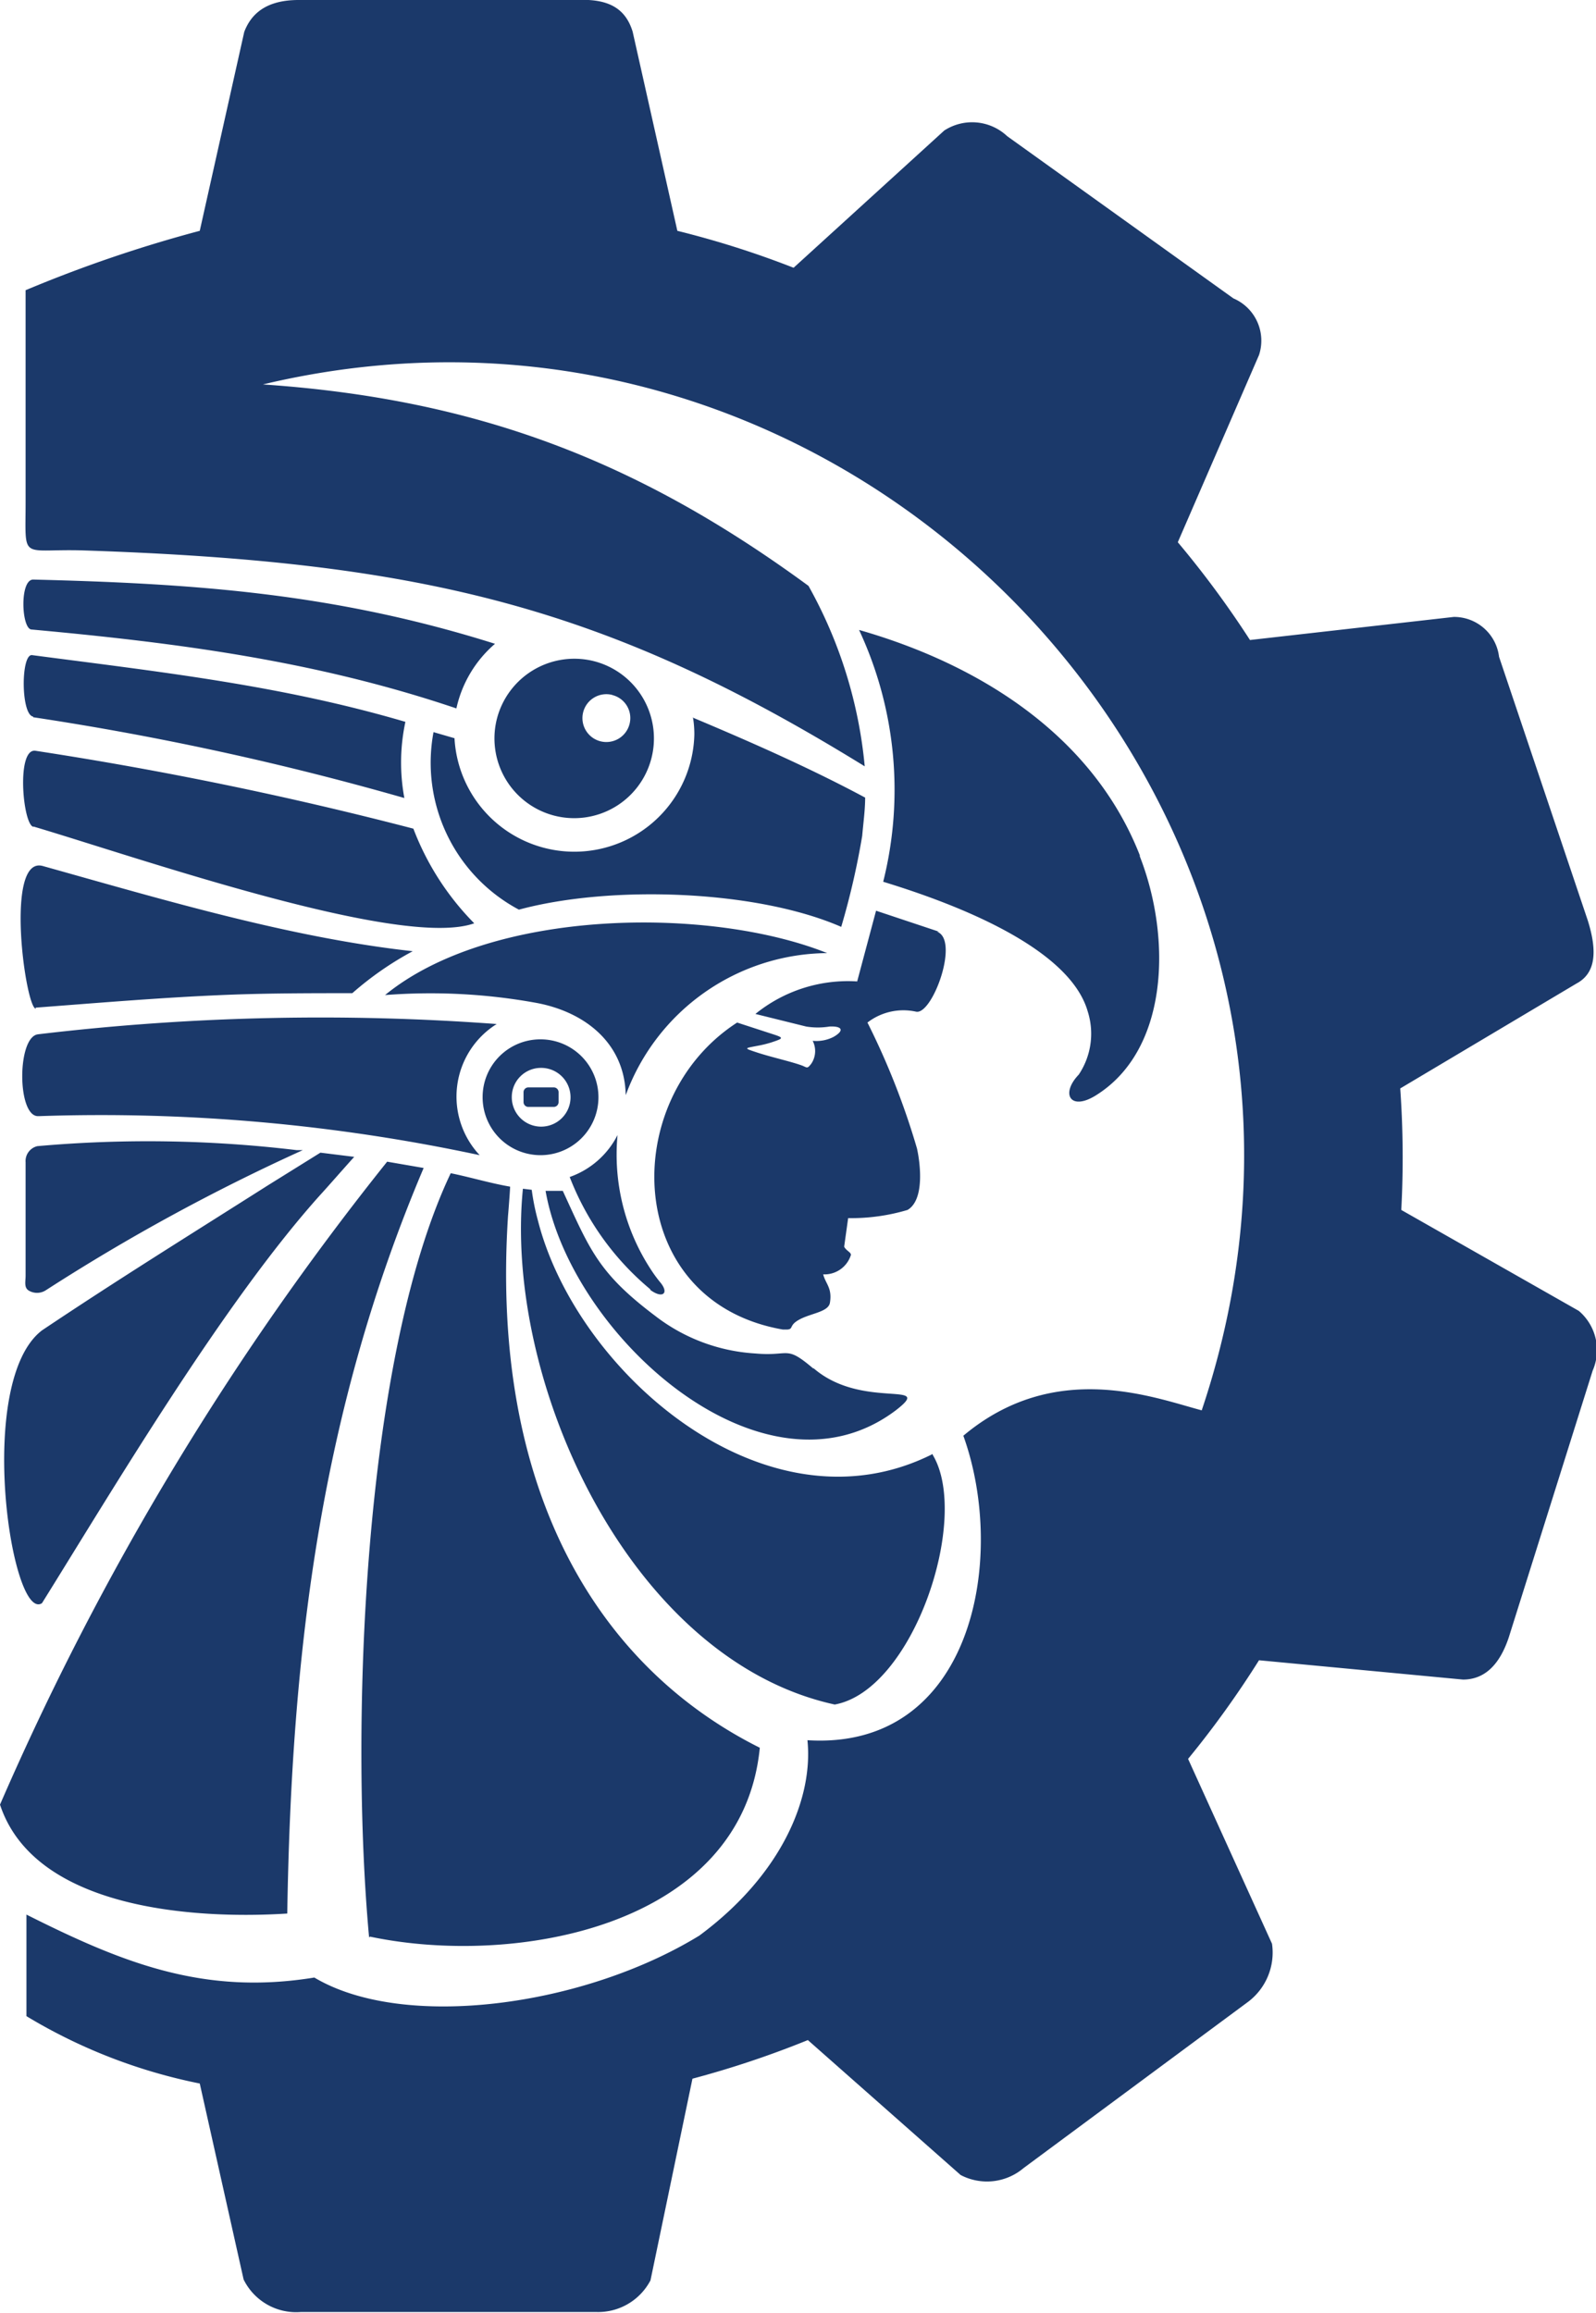 <svg xmlns="http://www.w3.org/2000/svg" viewBox="0 0 76.06 110.22"><defs><style>.cls-1{fill:#1b396a;fill-rule:evenodd;}</style></defs><g id="Capa_2" data-name="Capa 2"><g id="Layer_1" data-name="Layer 1"><path class="cls-1" d="M9.52,11a63.86,63.86,0,0,0-8.3,2.83V23.91c0,2.88-.28,2.23,2.74,2.32,16.3.54,25,2.73,37.25,10.29a21.72,21.72,0,0,0-2.68-8.6c-8.18-6-15.88-8.91-26-9.6C41.14,11.5,66.79,38.9,57.27,67.21c-2.3-.61-7-2.45-11.36,1.21,2.11,5.87.42,15-7.43,14.51.28,2.71-1.18,6.37-5.15,9.31-5.53,3.39-14.09,4.54-18.35,2-5.28.86-9.14-.7-13.72-3v4.84a25.75,25.75,0,0,0,8.26,3.21l2.09,9.34a2.79,2.79,0,0,0,2.72,1.55h14.1A2.82,2.82,0,0,0,31,108.67l2-9.61a46.09,46.09,0,0,0,5.5-1.84l7.28,6.43a2.7,2.7,0,0,0,3-.33l10.71-7.93a2.94,2.94,0,0,0,1.13-2.76l-4-8.81A46,46,0,0,0,60,79.12l9.72.92c1,0,1.73-.66,2.18-2l4-12.72a2.45,2.45,0,0,0-.66-2.85l-8.46-4.81a46.59,46.59,0,0,0-.05-5.79l8.4-5c.92-.49,1-1.53.54-3L71.44,31.3a2.16,2.16,0,0,0-2.16-1.9l-9.71,1.1a46.27,46.27,0,0,0-3.44-4.66L60,16.92a2.19,2.19,0,0,0-1.22-2.7L48,6.49a2.44,2.44,0,0,0-3-.27l-7.18,6.54A44.57,44.57,0,0,0,32.28,11L30.15,1.51C29.81.4,29-.07,27.5,0H14.23c-1.57,0-2.27.68-2.59,1.52L9.52,11ZM25.18,51.82h1.21a.23.23,0,0,1,.23.23v.47a.23.23,0,0,1-.23.23H25.18a.23.23,0,0,1-.23-.23v-.47a.23.23,0,0,1,.23-.23Zm3.17-20.3a3.8,3.8,0,1,1-4.66,2.7,3.81,3.81,0,0,1,4.66-2.7Zm.82,1.6A1.13,1.13,0,0,1,30,34.51a1.14,1.14,0,1,1-.81-1.39ZM25.78,49.53A2.76,2.76,0,1,1,23,52.28a2.75,2.75,0,0,1,2.75-2.75Zm0,1.36a1.4,1.4,0,1,1-1.39,1.39,1.39,1.39,0,0,1,1.39-1.39ZM33,34.19c2.76,1.16,5.6,2.41,8.23,3.82,0,.6-.09,1.22-.14,1.82a36.51,36.51,0,0,1-1,4.34c-4.06-1.77-11-2-15.36-.82a7.93,7.93,0,0,1-4.07-8.46l1,.29A5.72,5.72,0,0,0,33.09,35a4.93,4.93,0,0,0-.06-.78Zm-3.18,18c-.05-2.52-2-4-4.33-4.41a28.08,28.08,0,0,0-7.14-.36c5.06-4.14,15.47-4.24,21.07-2a10.32,10.32,0,0,0-9.6,6.77ZM1.51,30c-.49,0-.59-2.4.08-2.38,7.8.19,14.42.67,22,3.06a5.66,5.66,0,0,0-1.84,3.08C15.07,31.5,8.5,30.64,1.51,30Zm.07,4.15c-.59-.09-.59-3-.05-2.93,6.09.8,11.84,1.43,17.79,3.18a9.26,9.26,0,0,0-.05,3.63A139.93,139.93,0,0,0,1.58,34.18Zm0,5.25c-.5-.15-.81-3.78.12-3.62a178.42,178.42,0,0,1,18,3.71A13,13,0,0,0,22.6,44c-3.46,1.24-15.89-3.09-21-4.61Zm.13,8.67c-.49,0-1.51-7.31.33-6.8,5.79,1.62,11.81,3.42,17.63,4.06a15.3,15.3,0,0,0-2.88,2c-2,0-4,0-6,.08-3,.12-6.07.38-9.1.61Zm.1,5.12c-1,0-1-3.78,0-3.9a113.62,113.62,0,0,1,21.86-.49,4.08,4.08,0,0,0-.81,6.25,86.16,86.16,0,0,0-21-1.86Zm-.59,7.55V55.39a.73.73,0,0,1,.56-.77,59.48,59.48,0,0,1,12.36.19l.29,0A94.74,94.74,0,0,0,2.18,61.49a.77.77,0,0,1-.83,0c-.21-.15-.13-.43-.13-.69Zm29.77.7a13.08,13.08,0,0,1-3.84-5.35,4.07,4.07,0,0,0,2.28-2A10,10,0,0,0,31,60.47a6.76,6.76,0,0,0,.44.61c.48.55.14.83-.45.39ZM13.69,91.19C9.3,91.47,1.65,91,0,86A135.21,135.21,0,0,1,18.45,55.36l1.74.3c-4.91,11.57-6.3,23-6.5,35.53ZM2,76.4c-1.45.94-3.2-10.55,0-13C5.58,61,9,58.88,12.78,56.48l2.49-1.55,1.61.2c-.46.51-1.39,1.57-1.56,1.75C10.69,62,5.33,71.06,2,76.4Zm42.65-32c1.1.38-.22,4-1,3.81a2.8,2.8,0,0,0-2.31.52,35.58,35.58,0,0,1,2.36,6c.16.72.37,2.45-.45,2.93a9.4,9.4,0,0,1-2.83.39l-.19,1.36c.09.19.34.27.32.4a1.32,1.32,0,0,1-1.32.92c.12.46.44.65.32,1.36-.08.43-.88.49-1.43.78s-.28.46-.6.49l-.21,0c-7.62-1.33-7.88-10.95-2.18-14.63l1.75.57c.49.16.44.19-.1.37a5.35,5.35,0,0,1-.69.17c-.61.12-.67.1,0,.32s1.58.42,2.11.61c.27.1.26.19.47-.09a1.08,1.08,0,0,0,.06-1.08,1.78,1.78,0,0,0,1-.19c.55-.32.37-.52-.2-.49a3.48,3.48,0,0,1-1.11,0L36,48.32a7,7,0,0,1,4.85-1.55l.9-3.37,3,1ZM38.78,65.21c2.32,2,5.81.53,3.91,2C36.42,71.94,27.21,63.67,26,56.75h.82c1.29,2.8,1.69,3.91,4.38,5.94A8.64,8.64,0,0,0,36,64.5c1.66.15,1.42-.42,2.75.71Zm15.54-24.4c1.53,3.92,1.37,9.25-2.11,11.4-1.2.74-1.68-.08-.8-1a3.5,3.5,0,0,0,.43-3c-.91-3.22-6.91-5.32-9.75-6.19a18,18,0,0,0-1.15-12c5.7,1.63,11.13,5,13.38,10.74ZM17.59,92.33c-.9-9.75-.34-27.51,3.89-36.42.94.19,1.85.47,2.83.64,0,.16-.09,1.3-.1,1.4-.85,13.16,4.34,21.51,12,25.34-.84,8.55-11.67,10.46-18.58,9Zm26.86-23c1.81,3-.92,11.22-4.67,11.9C30,79.09,24,65.84,24.92,56.65l.42.05a11.09,11.09,0,0,0,.3,1.48C27.48,65.39,36.49,73.3,44.45,69.29Z"/></g></g></svg>